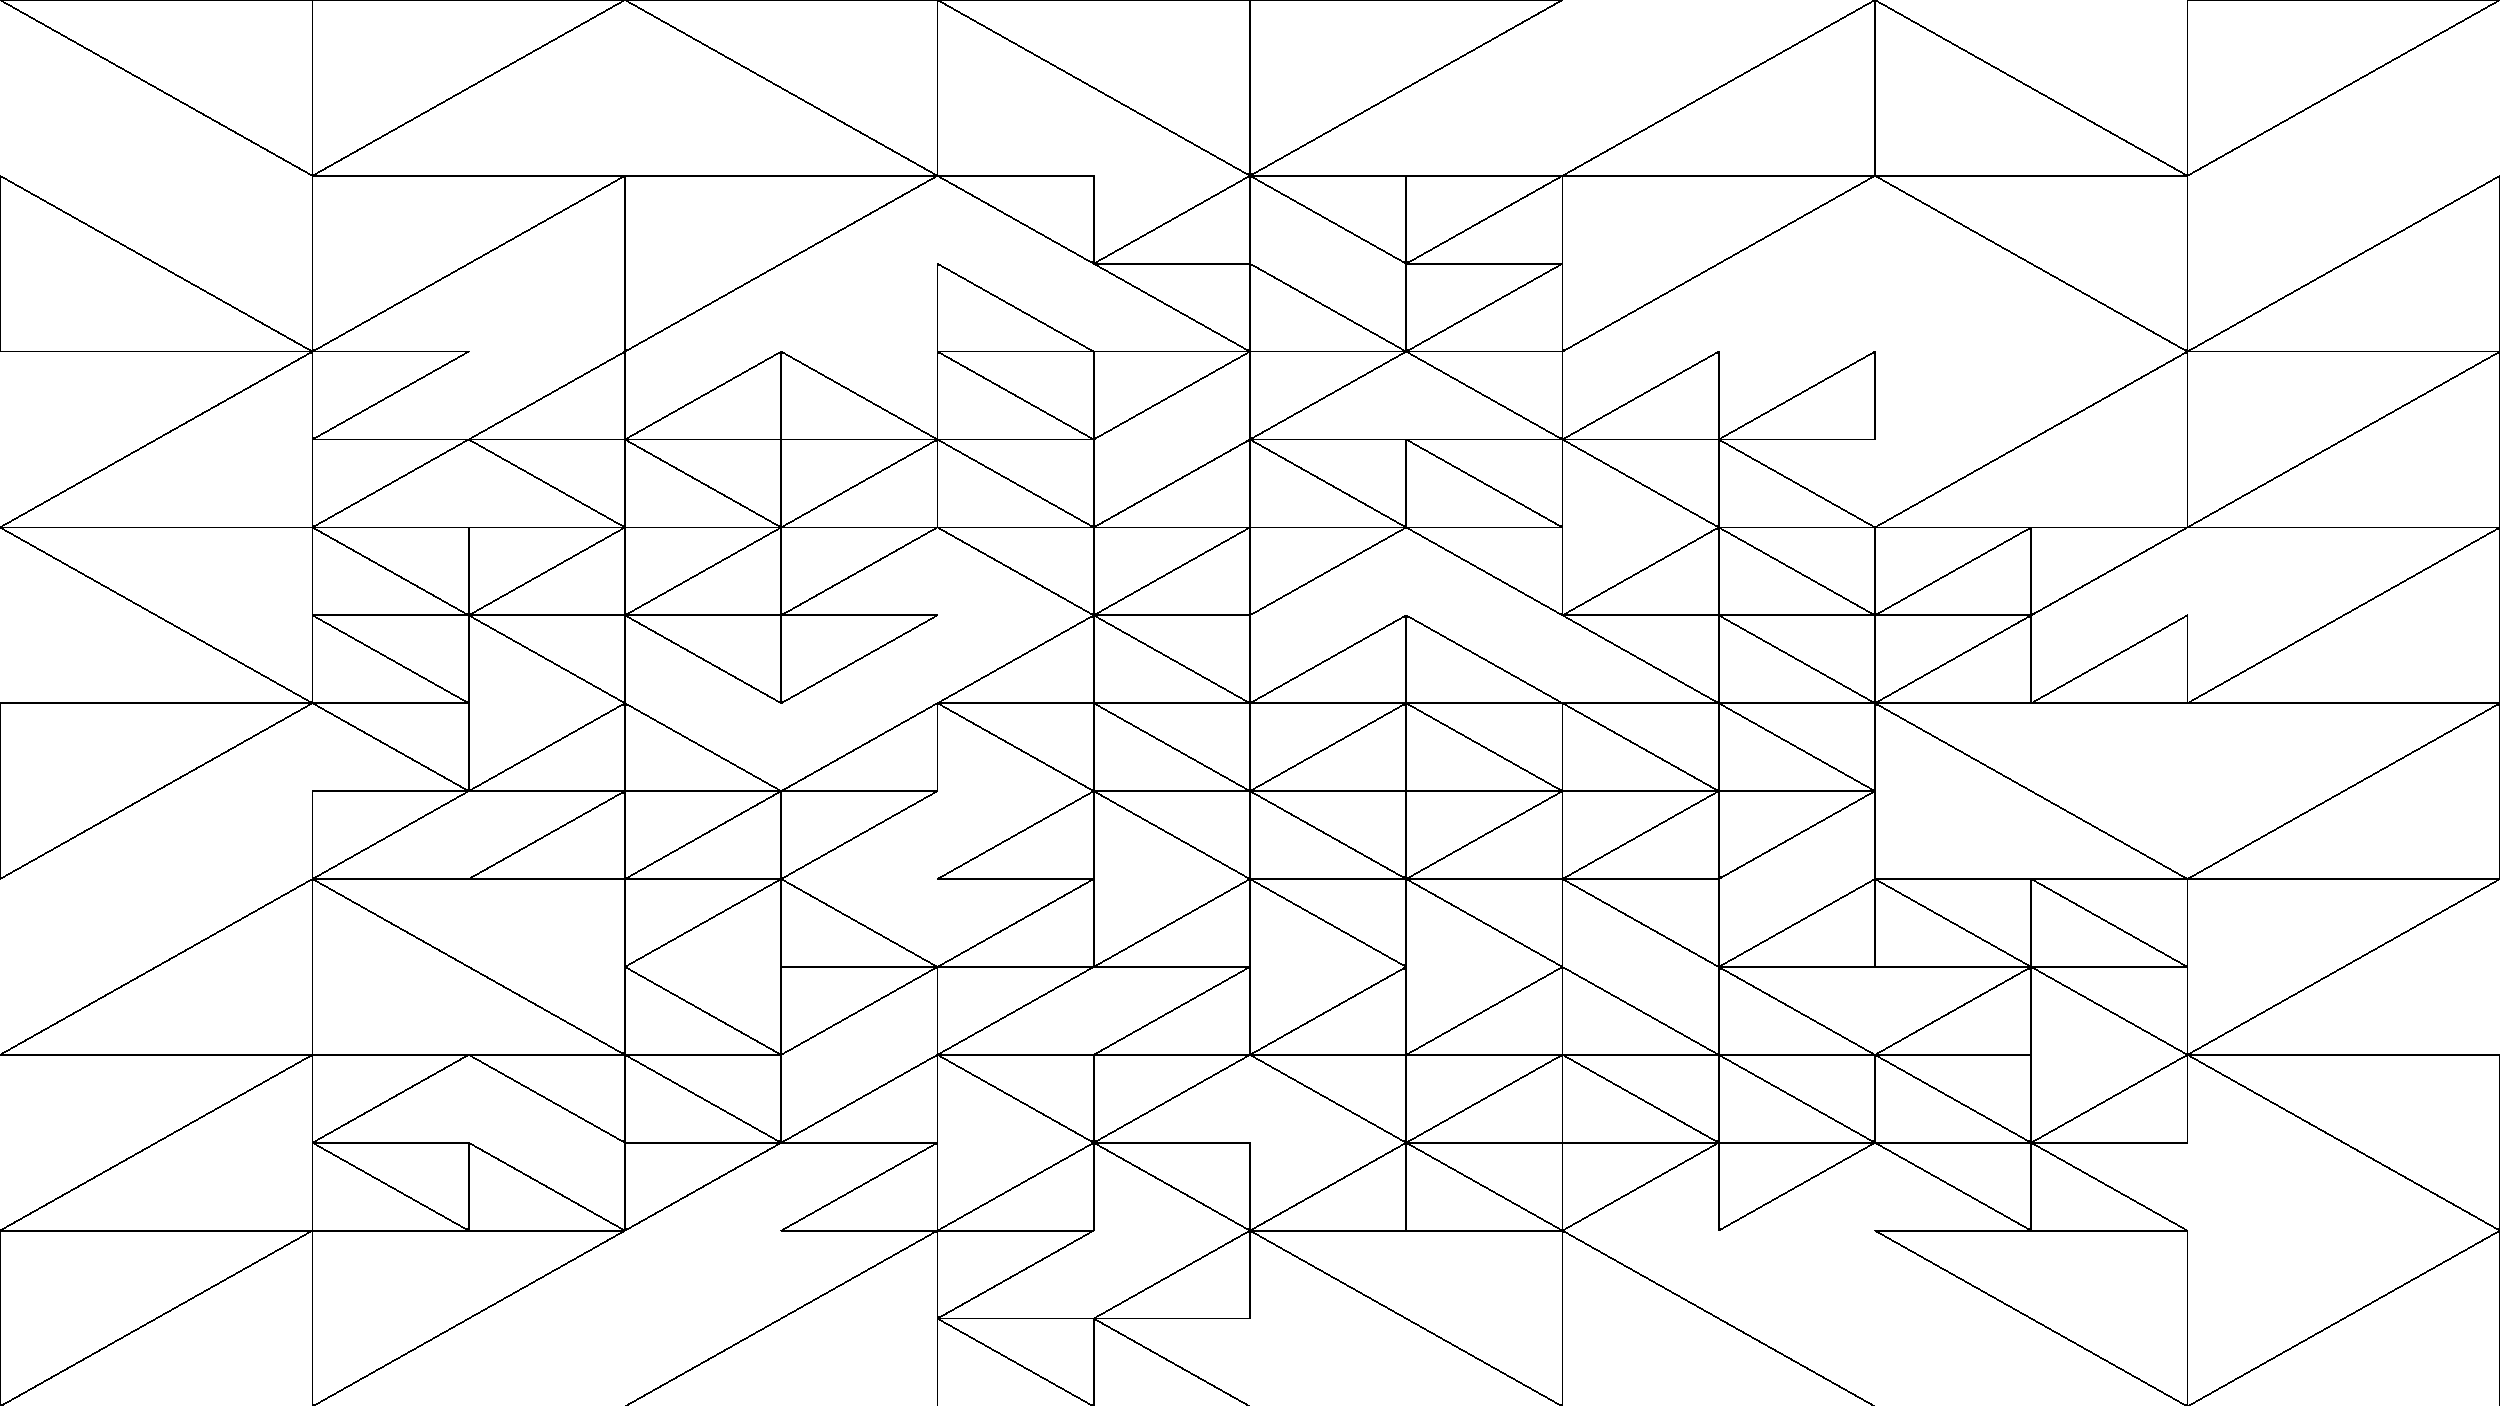 <svg xmlns="http://www.w3.org/2000/svg" version="1.1" xmlns:xlink="http://www.w3.org/1999/xlink" xmlns:svgjs="http://svgjs.dev/svgjs" viewBox="0 0 1422 800"><g shape-rendering="crispEdges" stroke-linejoin="round" fill="none" stroke-width="1" stroke="hsl(0, 0%, 15%)"><polygon points="1422,0 1244.25,0 1244.25,100"></polygon><polygon points="1244.25,100 1066.5,0 1066.5,100"></polygon><polygon points="1244.25,200 1066.5,100 1244.25,100"></polygon><polygon points="1422,100 1422,200 1244.25,200"></polygon><polygon points="1066.5,100 1066.5,0 888.75,100"></polygon><polygon points="711,100 711,0 888.75,0"></polygon><polygon points="888.75,100 799.875,150 799.875,100"></polygon><polygon points="711,100 799.875,150 799.875,100"></polygon><polygon points="799.875,200 711,150 711,200"></polygon><polygon points="799.875,150 888.75,150 799.875,200"></polygon><polygon points="888.75,200 888.75,100 1066.5,100"></polygon><polygon points="1066.5,250 977.625,250 1066.5,200"></polygon><polygon points="888.75,250 977.625,200 977.625,250"></polygon><polygon points="977.625,250 888.75,250 977.625,300"></polygon><polygon points="977.625,250 1066.5,300 977.625,300"></polygon><polygon points="888.75,250 888.75,200 799.875,200"></polygon><polygon points="711,250 799.875,200 711,200"></polygon><polygon points="799.875,250 799.875,300 711,250"></polygon><polygon points="888.75,250 888.75,300 799.875,250"></polygon><polygon points="888.75,300 888.75,350 799.875,300"></polygon><polygon points="799.875,300 711,300 711,350"></polygon><polygon points="799.875,400 711,400 799.875,350"></polygon><polygon points="799.875,400 888.75,400 799.875,350"></polygon><polygon points="1066.5,350 1066.5,300 977.625,300"></polygon><polygon points="977.625,300 888.75,350 977.625,350"></polygon><polygon points="977.625,400 888.75,350 977.625,350"></polygon><polygon points="1066.5,350 1066.5,400 977.625,350"></polygon><polygon points="1244.25,300 1422,200 1422,300"></polygon><polygon points="1244.25,300 1244.25,200 1066.5,300"></polygon><polygon points="1155.375,350 1155.375,300 1244.25,300"></polygon><polygon points="1155.375,300 1155.375,350 1066.5,350"></polygon><polygon points="1155.375,400 1155.375,350 1066.5,400"></polygon><polygon points="1155.375,400 1244.25,350 1244.25,400"></polygon><polygon points="1422,400 1422,300 1244.25,400"></polygon><polygon points="711,100 711,0 533.25,0"></polygon><polygon points="533.25,0 533.25,100 355.5,0"></polygon><polygon points="355.5,200 533.25,100 355.5,100"></polygon><polygon points="711,150 711,100 622.125,150"></polygon><polygon points="622.125,100 622.125,150 533.25,100"></polygon><polygon points="533.25,200 622.125,200 533.25,150"></polygon><polygon points="711,200 622.125,150 711,150"></polygon><polygon points="355.5,0 177.75,100 177.75,0"></polygon><polygon points="177.75,100 177.75,0 0,0"></polygon><polygon points="177.75,200 0,200 0,100"></polygon><polygon points="177.75,200 177.75,100 355.5,100"></polygon><polygon points="355.5,200 266.625,250 355.5,250"></polygon><polygon points="266.625,200 177.75,200 177.75,250"></polygon><polygon points="266.625,250 177.75,250 177.75,300"></polygon><polygon points="355.5,300 266.625,250 355.5,250"></polygon><polygon points="177.75,300 177.75,200 0,300"></polygon><polygon points="177.75,400 177.75,300 0,300"></polygon><polygon points="266.625,300 355.5,300 266.625,350"></polygon><polygon points="177.75,300 266.625,350 266.625,300"></polygon><polygon points="266.625,350 177.75,350 266.625,400"></polygon><polygon points="355.5,400 355.5,350 266.625,350"></polygon><polygon points="711,200 622.125,250 622.125,200"></polygon><polygon points="622.125,250 533.25,200 533.25,250"></polygon><polygon points="622.125,250 533.25,250 622.125,300"></polygon><polygon points="711,300 711,250 622.125,300"></polygon><polygon points="444.375,200 444.375,250 533.25,250"></polygon><polygon points="444.375,200 355.5,250 444.375,250"></polygon><polygon points="444.375,250 444.375,300 355.5,250"></polygon><polygon points="533.25,250 533.25,300 444.375,300"></polygon><polygon points="533.25,300 444.375,300 444.375,350"></polygon><polygon points="444.375,300 355.5,300 355.5,350"></polygon><polygon points="444.375,350 444.375,400 355.5,350"></polygon><polygon points="533.25,350 444.375,400 444.375,350"></polygon><polygon points="711,300 622.125,350 622.125,300"></polygon><polygon points="622.125,300 622.125,350 533.25,300"></polygon><polygon points="622.125,400 533.25,400 622.125,350"></polygon><polygon points="711,350 622.125,350 711,400"></polygon><polygon points="711,400 711,450 622.125,400"></polygon><polygon points="622.125,450 622.125,400 533.25,400"></polygon><polygon points="622.125,500 533.25,500 622.125,450"></polygon><polygon points="711,450 711,500 622.125,450"></polygon><polygon points="533.25,400 444.375,450 533.25,450"></polygon><polygon points="355.5,400 444.375,450 355.5,450"></polygon><polygon points="444.375,450 355.5,450 355.5,500"></polygon><polygon points="444.375,450 533.25,450 444.375,500"></polygon><polygon points="533.25,550 444.375,550 444.375,500"></polygon><polygon points="444.375,500 355.5,500 355.5,550"></polygon><polygon points="355.5,550 444.375,600 355.5,600"></polygon><polygon points="533.25,550 444.375,550 444.375,600"></polygon><polygon points="711,500 711,550 622.125,550"></polygon><polygon points="622.125,500 533.25,550 622.125,550"></polygon><polygon points="533.25,550 533.25,600 622.125,550"></polygon><polygon points="622.125,600 711,600 711,550"></polygon><polygon points="266.625,450 355.5,400 355.5,450"></polygon><polygon points="266.625,450 266.625,400 177.75,400"></polygon><polygon points="177.75,450 266.625,450 177.75,500"></polygon><polygon points="355.5,500 266.625,500 355.5,450"></polygon><polygon points="0,500 0,400 177.75,400"></polygon><polygon points="177.75,600 177.75,500 0,600"></polygon><polygon points="355.5,600 355.5,500 177.75,500"></polygon><polygon points="355.5,600 266.625,600 355.5,650"></polygon><polygon points="177.75,600 266.625,600 177.75,650"></polygon><polygon points="266.625,650 177.75,650 266.625,700"></polygon><polygon points="266.625,700 355.5,700 266.625,650"></polygon><polygon points="0,700 177.75,600 177.75,700"></polygon><polygon points="177.75,700 0,800 0,700"></polygon><polygon points="355.5,700 177.75,800 177.75,700"></polygon><polygon points="711,600 622.125,600 622.125,650"></polygon><polygon points="622.125,650 622.125,600 533.25,600"></polygon><polygon points="622.125,700 622.125,650 533.25,700"></polygon><polygon points="711,700 622.125,650 711,650"></polygon><polygon points="444.375,650 533.25,650 533.25,600"></polygon><polygon points="444.375,650 444.375,600 355.5,600"></polygon><polygon points="444.375,650 355.5,700 355.5,650"></polygon><polygon points="444.375,700 533.25,700 533.25,650"></polygon><polygon points="355.5,800 533.25,700 533.25,800"></polygon><polygon points="711,700 622.125,750 711,750"></polygon><polygon points="533.25,750 533.25,700 622.125,700"></polygon><polygon points="622.125,750 533.25,750 622.125,800"></polygon><polygon points="711,800 622.125,750 622.125,800"></polygon><polygon points="1422,500 1244.25,500 1422,400"></polygon><polygon points="1066.5,400 1244.25,500 1066.5,500"></polygon><polygon points="1155.375,550 1244.25,550 1155.375,500"></polygon><polygon points="1155.375,550 1066.5,500 1066.5,550"></polygon><polygon points="1155.375,600 1066.5,600 1155.375,550"></polygon><polygon points="1244.25,550 1244.25,600 1155.375,550"></polygon><polygon points="1422,500 1244.25,600 1244.25,500"></polygon><polygon points="1066.5,450 1066.5,400 977.625,400"></polygon><polygon points="977.625,450 888.75,400 977.625,400"></polygon><polygon points="977.625,450 888.75,450 888.75,500"></polygon><polygon points="1066.5,450 977.625,450 977.625,500"></polygon><polygon points="888.75,400 799.875,400 888.75,450"></polygon><polygon points="799.875,450 799.875,400 711,450"></polygon><polygon points="711,450 799.875,500 799.875,450"></polygon><polygon points="799.875,500 799.875,450 888.75,450"></polygon><polygon points="888.75,500 888.75,550 799.875,500"></polygon><polygon points="799.875,500 711,500 799.875,550"></polygon><polygon points="799.875,550 711,600 799.875,600"></polygon><polygon points="888.75,550 888.75,600 799.875,600"></polygon><polygon points="1066.5,550 1066.5,500 977.625,550"></polygon><polygon points="977.625,500 977.625,550 888.75,500"></polygon><polygon points="888.75,550 888.75,600 977.625,600"></polygon><polygon points="1066.5,600 977.625,600 977.625,550"></polygon><polygon points="1066.5,600 1066.5,650 977.625,600"></polygon><polygon points="888.75,600 977.625,650 977.625,600"></polygon><polygon points="977.625,650 888.75,650 888.75,700"></polygon><polygon points="977.625,650 1066.5,650 977.625,700"></polygon><polygon points="888.75,600 799.875,650 888.75,650"></polygon><polygon points="711,600 799.875,650 799.875,600"></polygon><polygon points="799.875,700 799.875,650 711,700"></polygon><polygon points="888.75,700 799.875,650 799.875,700"></polygon><polygon points="888.75,800 888.75,700 711,700"></polygon><polygon points="1066.5,800 888.75,700 888.75,800"></polygon><polygon points="1422,600 1244.25,600 1422,700"></polygon><polygon points="1155.375,650 1244.25,600 1244.25,650"></polygon><polygon points="1155.375,650 1155.375,600 1066.5,600"></polygon><polygon points="1155.375,650 1155.375,700 1066.5,650"></polygon><polygon points="1244.25,700 1155.375,700 1155.375,650"></polygon><polygon points="1244.25,700 1244.25,800 1066.5,700"></polygon><polygon points="1422,700 1244.25,800 1422,800"></polygon></g><g fill="hsl(220, 62%, 45%)" stroke-width="3" stroke="hsl(220, 43%, 13%)"></g></svg>
